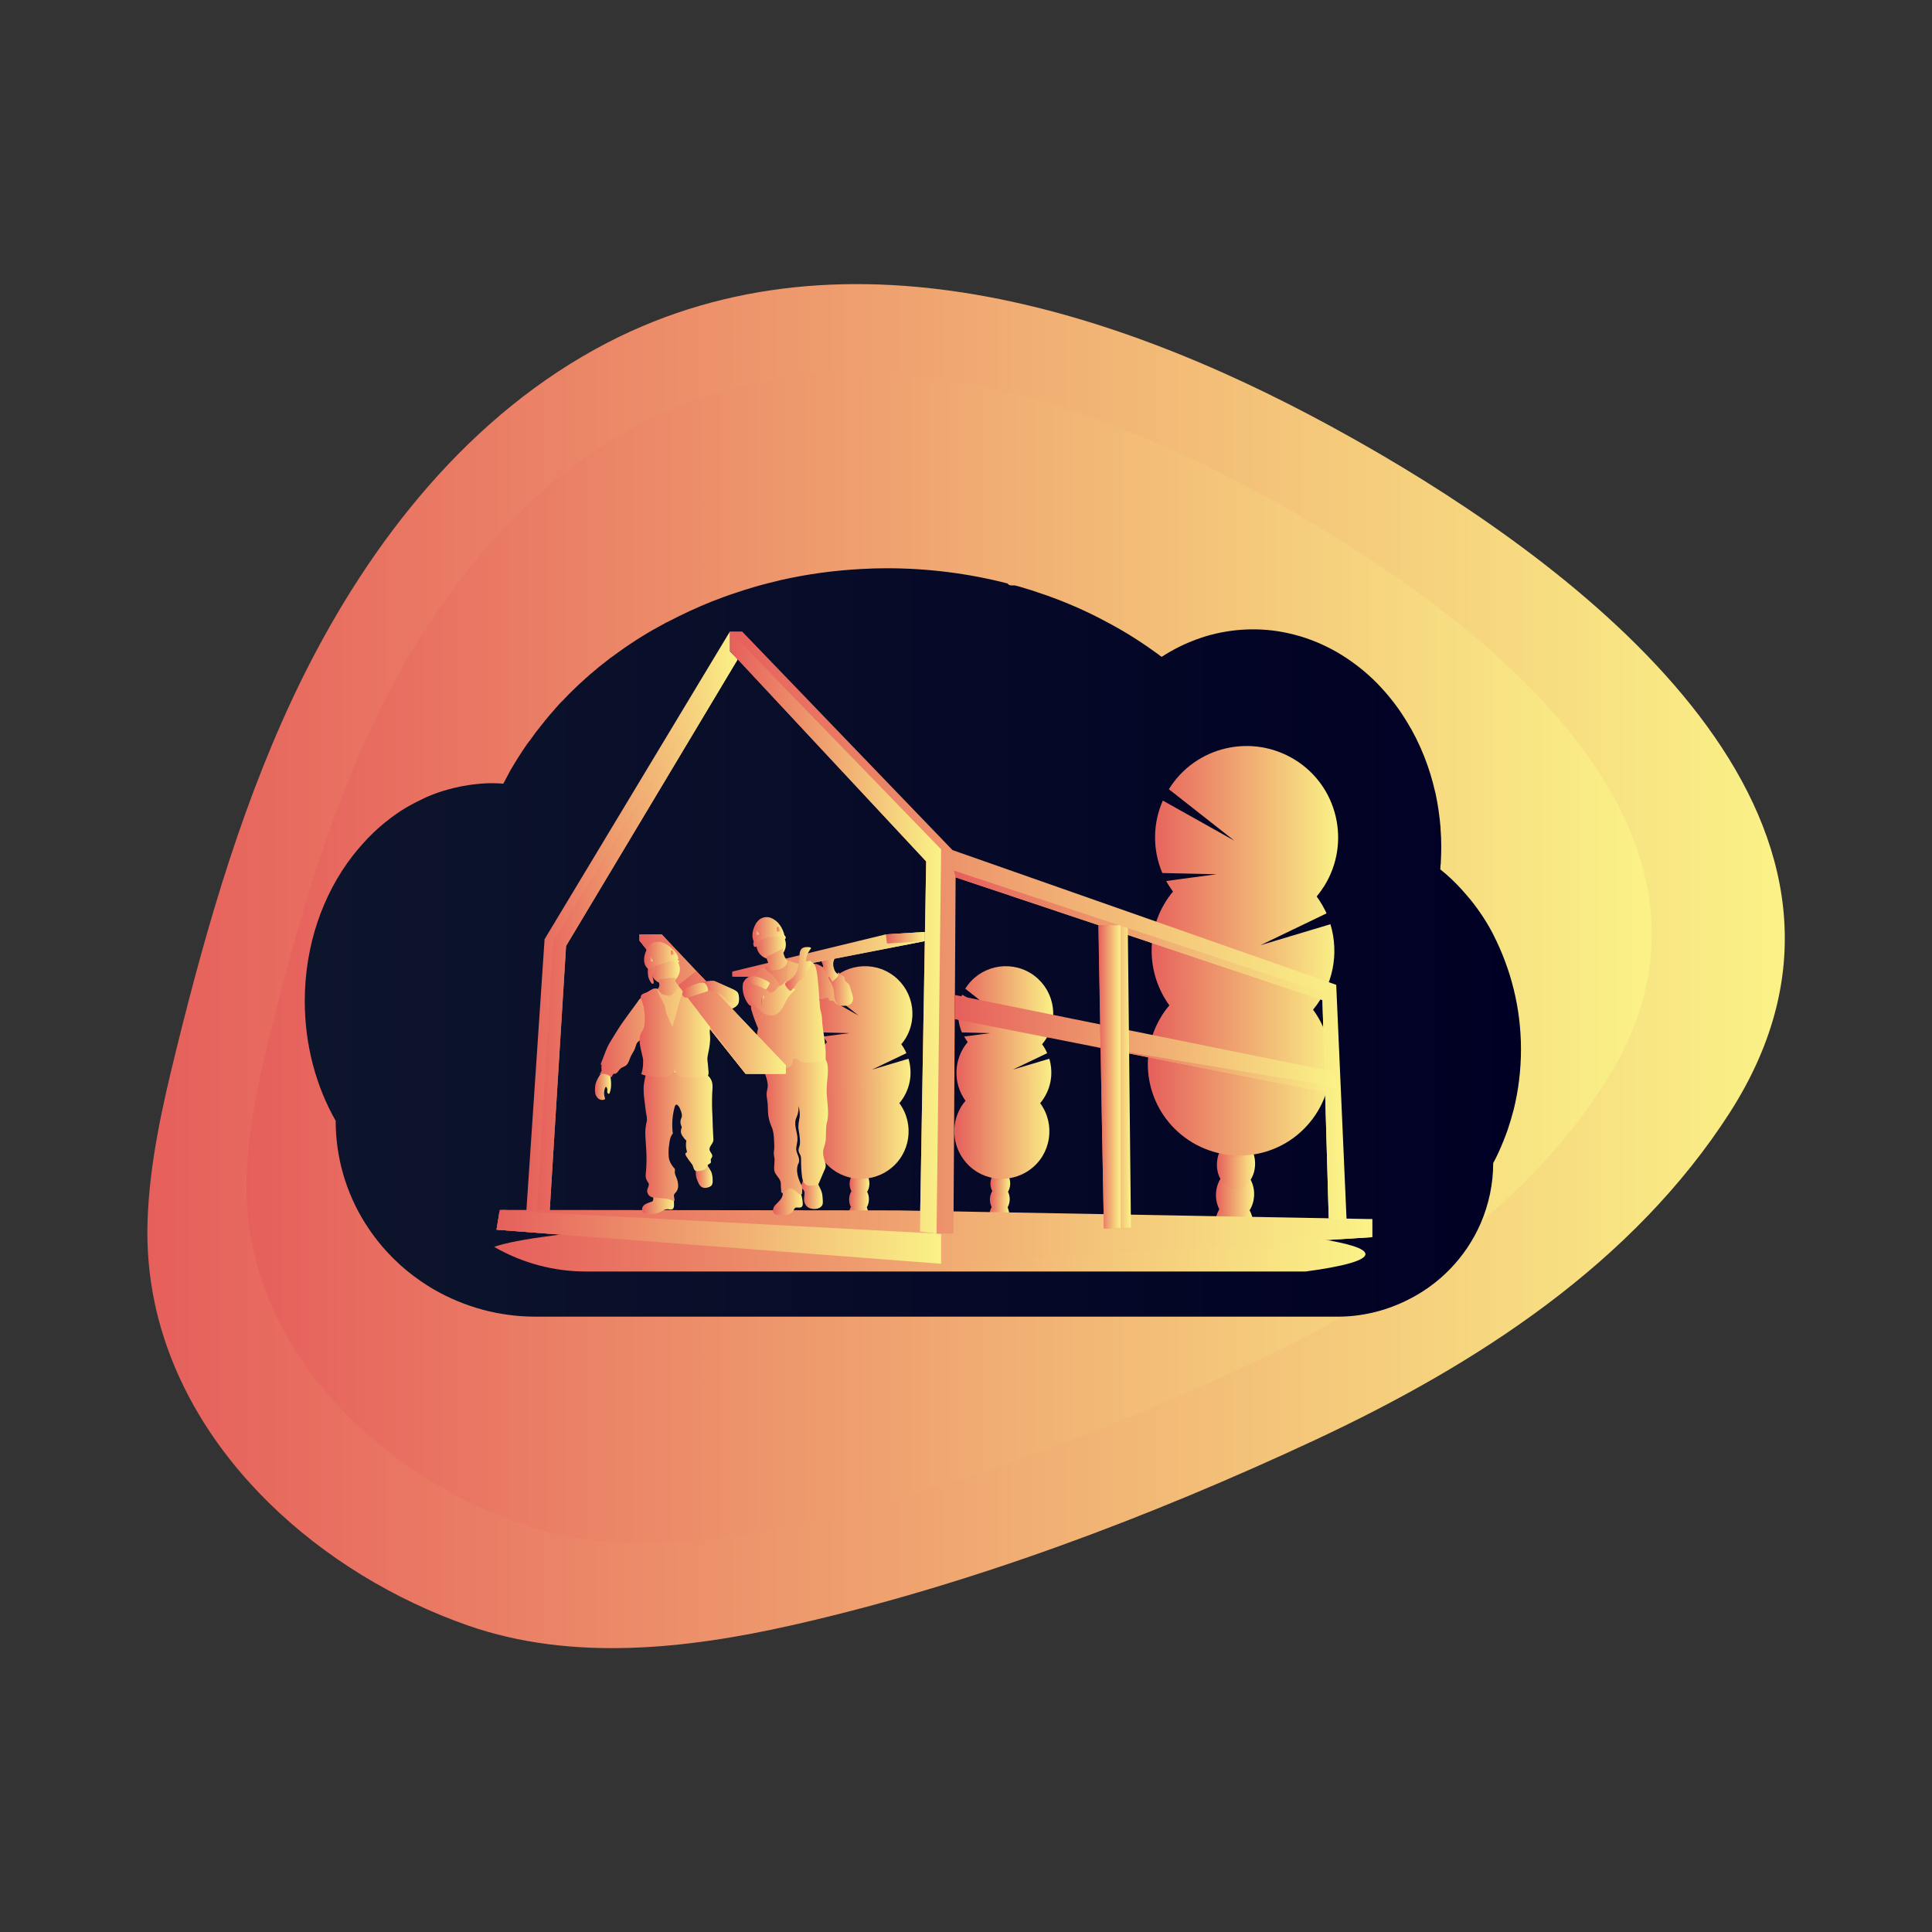 <svg xmlns="http://www.w3.org/2000/svg" width="800" height="800"><rect width="100%" height="100%" fill="#333333" stroke="none"/><linearGradient id="a" gradientUnits="userSpaceOnUse" x1="61.02" y1="399.95" x2="739.05" y2="399.95" gradientTransform="matrix(1 0 0 -1 0 800)"><stop offset="0" stop-color="#e65f5c"/><stop offset="1" stop-color="#faf287"/></linearGradient><path d="M64.2 540.2c-2.4-11.1-3.5-22.7-3.1-34.6.8-24.2 6.2-47.9 12-71.4 13-52.6 28.2-105 52.2-153.6 28.1-56.7 69.4-109.3 126.4-138.8 100.2-51.7 216.7-11.9 308.2 39.6 4.1 2.3 8.3 4.7 12.4 7.1 91.8 53.8 219 154.8 144.1 272-40.2 62.7-104.9 104.4-171.3 135.5-68.7 32.1-143.3 60.3-217.3 77-43.4 9.8-91 15.1-134 .1-60.6-21.2-115.9-69.8-129.6-132.9z" fill="url(#a)"/><linearGradient id="b" gradientUnits="userSpaceOnUse" x1="102.044" y1="403.257" x2="683.944" y2="403.257" gradientTransform="matrix(1 0 0 -1 0 800)"><stop offset="0" stop-color="#e65f5c"/><stop offset="1" stop-color="#faf287"/></linearGradient><path d="M104.8 517c-2.1-9.5-3-19.5-2.7-29.7.7-20.7 5.3-41.1 10.3-61.3 11.2-45.1 24.2-90.1 44.8-131.8 24.1-48.7 59.5-93.8 108.5-119.1 85.9-44.4 185.9-10.2 264.5 33.9 3.6 2 7.1 4 10.6 6.1 78.8 46.2 188 132.9 123.7 233.4-34.5 53.9-90 89.8-147 116.4-58.9 27.6-123 51.8-186.5 66.1-37.3 8.4-78.1 13-115 .1-52-18.2-99.5-59.9-111.2-114.1z" fill="url(#b)"/><linearGradient id="c" gradientUnits="userSpaceOnUse" x1="126.2" y1="409.75" x2="629.8" y2="409.75" gradientTransform="matrix(1 0 0 -1 0 800)"><stop offset="0" stop-color="#0d152c"/><stop offset="1" stop-color="#000024"/></linearGradient><path d="M629.8 434.5c0 8.4-1 16.8-3 24.9-.7 2.7-1.5 5.4-2.4 8.1-1.1 3.2-2.4 6.4-3.8 9.5-.7 1.6-1.5 3.1-2.3 4.6 0 8.6-1.8 17.1-5.2 25-6.2 14.2-17.3 25.6-31.3 32.2-8.7 4.2-18.3 6.4-27.9 6.4H221.7c-14.8 0-29.3-3.9-42.1-11.3l-.2-.1c-1.8-1.1-3.6-2.2-5.3-3.4-3.9-2.7-7.6-5.7-10.9-9-4.6-4.5-8.6-9.5-12-14.9-8-12.7-12.2-27.4-12.2-42.4-8.1-14.2-12.8-31.3-12.8-49.6 0-23.1 7.5-44.2 19.8-60.1 2.6-3.3 5.4-6.5 8.4-9.4s6.2-5.5 9.6-7.9c2.7-1.9 5.6-3.6 8.6-5.1 1.2-.6 2.5-1.2 3.7-1.8 1.1-.5 2.2-.9 3.4-1.4 1.4-.5 2.7-1 4.1-1.4 1.4-.4 2.8-.8 4.1-1.1 2-.5 4-.9 6.1-1.2 1.7-.3 3.4-.4 5.1-.6 1.4-.1 2.7-.2 4.1-.2h.7c1.5 0 3 .1 4.5.2.2-.3.3-.6.5-.9.6-1.1 1.2-2.3 1.8-3.4l.3-.6c.5-.9 1-1.8 1.6-2.7.2-.4.5-.8.7-1.2.1-.1.1-.2.2-.3.3-.4.5-.9.8-1.3 1.3-2.1 2.7-4.2 4.1-6.2l.4-.5c.2-.3.4-.6.7-.9.6-.8 1.2-1.7 1.8-2.5.4-.6.9-1.2 1.3-1.7 1.1-1.4 2.3-2.9 3.4-4.3s2.4-2.8 3.6-4.2c.2-.2.3-.4.5-.6l1.8-2 .3-.3c.2-.2.4-.5.7-.7 1-1 2-2.1 3-3.1 5.1-5.1 10.6-9.9 16.4-14.3.2-.2.5-.4.7-.5l3.3-2.4c6.1-4.4 12.4-8.3 19-11.8.5-.3.9-.5 1.4-.7 5.9-3.1 12-5.9 18.2-8.4 3.4-1.3 6.8-2.6 10.3-3.7 2.3-.8 4.6-1.5 7-2.2 3.7-1.1 7.4-2 11.1-2.9 11-2.5 22.2-4 33.5-4.6 3.4-.2 6.9-.3 10.4-.3 16.9 0 33.7 2.1 50 6.3.3.5.9.8 1.6.8h1.4c.6.2 1.2.3 1.9.5 3.5 1 6.9 2.1 10.3 3.3l.9.3c8.4 3 16.5 6.5 24.3 10.7 7.1 3.7 13.9 7.9 20.4 12.6 1 .7 2 1.4 3 2.2 1.2-.8 2.4-1.5 3.6-2.2 4.7-2.7 9.7-4.8 14.9-6.4 10.9-3.2 22.4-3.7 33.5-1.3 14.2 3 27.1 10.5 37.5 21.1 4.2 4.4 8 9.1 11.2 14.3.2.4.5.7.7 1.1 2.8 4.5 5.2 9.3 7.2 14.3.1.2.1.4.2.5 1.8 4.6 3.3 9.4 4.4 14.3.1.2.1.5.2.7 1 4.7 1.7 9.5 2.1 14.3v.5c.2 2.5.3 5 .3 7.5 0 2.3-.1 4.5-.2 6.7 0 .2 0 .5-.1.7 0 .6-.1 1.3-.1 1.9 3.3 2.6 6.3 5.5 9.1 8.6 1.2 1.4 2.5 2.8 3.6 4.2 3.6 4.5 6.7 9.2 9.3 14.3 7.2 14.2 11.4 30.2 11.4 47.4z" fill="url(#c)"/><linearGradient id="d" gradientUnits="userSpaceOnUse" x1="204.6" y1="284.2" x2="565.4" y2="284.2" gradientTransform="matrix(1 0 0 -1 0 800)"><stop offset="0" stop-color="#e65f5c"/><stop offset="1" stop-color="#faf287"/></linearGradient><path d="M565.4 519.3c0 2.6-9 5.1-24.8 7.2h-298c-13.3 0-26.3-3.5-37.8-10.1l-.2-.1c4.5-1.6 12.7-3.2 23.8-4.6l.5-.1c5-.6 10.6-1.2 16.7-1.7h.5c4.8-.4 10-.8 15.4-1.2h.5c2.1-.2 4.2-.3 6.4-.4l.8-.1c15.9-1 34.1-1.8 53.7-2.3 2.8-.1 5.5-.1 8.3-.2 3.1-.1 6.3-.1 9.5-.2 2.4-.1 4.9-.1 7.4-.1h.1c11.2-.2 22.8-.3 34.6-.3 29.3 0 56.9.5 81.4 1.5h.1c3.8.1 7.5.3 11.1.5l3.1.1c4.1.2 8 .4 11.9.6 45.6 2.6 75 6.8 75 11.5z" fill="url(#d)"/><linearGradient id="e" gradientUnits="userSpaceOnUse" x1="409.726" y1="298.9" x2="417.93" y2="298.9" gradientTransform="matrix(1 0 0 -1 0 800)"><stop offset="0" stop-color="#e65f5c"/><stop offset="1" stop-color="#faf287"/></linearGradient><path d="M417.9 503.3c0 .4-.1.8-.1 1.2l-8.1-1.2v-.3c0-1.2.4-2.3 1-3.3.8-1.3 2-2 3.3-2s2.5.9 3.2 2.2c.5 1.2.8 2.3.7 3.4z" fill="url(#e)"/><linearGradient id="f" gradientUnits="userSpaceOnUse" x1="409.935" y1="303.35" x2="418.143" y2="303.35" gradientTransform="matrix(1 0 0 -1 0 800)"><stop offset="0" stop-color="#e65f5c"/><stop offset="1" stop-color="#faf287"/></linearGradient><path d="M409.9 496.5c.1-3 2-5.3 4.3-5.2 2.3.1 4 2.5 3.9 5.5s-2 5.3-4.3 5.2c-2.2 0-4-2.5-3.9-5.5z" fill="url(#f)"/><linearGradient id="g" gradientUnits="userSpaceOnUse" x1="410.144" y1="309.85" x2="418.357" y2="309.85" gradientTransform="matrix(1 0 0 -1 0 800)"><stop offset="0" stop-color="#e65f5c"/><stop offset="1" stop-color="#faf287"/></linearGradient><path d="M410.1 490c.1-3 2-5.3 4.3-5.2 2.3.1 4 2.5 3.9 5.5s-2 5.3-4.3 5.2c-2.2-.1-3.9-2.6-3.9-5.5z" fill="url(#g)"/><linearGradient id="h" gradientUnits="userSpaceOnUse" x1="410.35" y1="316.45" x2="418.558" y2="316.45" gradientTransform="matrix(1 0 0 -1 0 800)"><stop offset="0" stop-color="#e65f5c"/><stop offset="1" stop-color="#faf287"/></linearGradient><path d="M410.4 483.4c.1-3 2-5.3 4.3-5.2 2.3.1 4 2.5 3.9 5.5s-2 5.3-4.3 5.2c-2.3-.1-4-2.5-3.9-5.5z" fill="url(#h)"/><linearGradient id="i" gradientUnits="userSpaceOnUse" x1="410.555" y1="323.05" x2="418.764" y2="323.05" gradientTransform="matrix(1 0 0 -1 0 800)"><stop offset="0" stop-color="#e65f5c"/><stop offset="1" stop-color="#faf287"/></linearGradient><path d="M410.6 476.8c.1-3 2-5.3 4.3-5.2 2.3.1 4 2.5 3.9 5.5s-2 5.3-4.3 5.2-4-2.5-3.9-5.5z" fill="url(#i)"/><linearGradient id="j" gradientUnits="userSpaceOnUse" x1="395.316" y1="355.901" x2="436.233" y2="355.901" gradientTransform="matrix(1 0 0 -1 0 800)"><stop offset="0" stop-color="#e65f5c"/><stop offset="1" stop-color="#faf287"/></linearGradient><path d="M400.7 431.5c-.5-.7-1-1.5-1.5-2.3l10.8-1.4-11.7-.3c-2.1-5-2.1-10.6.1-15.6l15.4 8.6-14.1-11.1c5.7-9.2 17.8-12.1 27.1-6.4 9.2 5.7 12.1 17.8 6.4 27.1-.5.8-1.1 1.6-1.7 2.3.8 1.1 1.6 2.4 2.1 3.7l-14.2 6.8 15.1-4.5c1.9 6.4.5 13.3-3.8 18.4 6.4 8.7 4.6 21.1-4.2 27.5s-21.1 4.6-27.5-4.2c-5.4-7.3-5.1-17.4.8-24.3-5.3-7.3-5-17.3.9-24.3z" fill="url(#j)"/><linearGradient id="k" gradientUnits="userSpaceOnUse" x1="395.316" y1="333.699" x2="435.464" y2="333.699" gradientTransform="matrix(1 0 0 -1 0 800)"><stop offset="0" stop-color="#e65f5c"/><stop offset="1" stop-color="#faf287"/></linearGradient><path d="M435.4 444.8c-.1 4.4-1.8 8.6-4.6 12 6.4 8.7 4.6 21.1-4.2 27.5s-21.1 4.6-27.5-4.2c-5.4-7.3-5.1-17.4.8-24.3-2.5-3.4 35.6-13.2 35.5-11z" opacity=".1" fill="url(#k)"/><linearGradient id="l" gradientUnits="userSpaceOnUse" x1="351.412" y1="298.9" x2="359.616" y2="298.9" gradientTransform="matrix(1 0 0 -1 0 800)"><stop offset="0" stop-color="#e65f5c"/><stop offset="1" stop-color="#faf287"/></linearGradient><path d="M359.6 503.3c0 .4-.1.8-.1 1.2l-8.1-1.2v-.3c0-1.2.4-2.3 1-3.3.8-1.3 2-2 3.3-2s2.5.9 3.2 2.2c.5 1.2.8 2.3.7 3.4z" fill="url(#l)"/><linearGradient id="m" gradientUnits="userSpaceOnUse" x1="351.617" y1="303.35" x2="359.825" y2="303.35" gradientTransform="matrix(1 0 0 -1 0 800)"><stop offset="0" stop-color="#e65f5c"/><stop offset="1" stop-color="#faf287"/></linearGradient><path d="M351.6 496.5c.1-3 2-5.3 4.3-5.2 2.3.1 4 2.5 3.9 5.5s-2 5.3-4.3 5.2c-2.2 0-4-2.5-3.9-5.5z" fill="url(#m)"/><linearGradient id="n" gradientUnits="userSpaceOnUse" x1="351.826" y1="309.85" x2="360.034" y2="309.85" gradientTransform="matrix(1 0 0 -1 0 800)"><stop offset="0" stop-color="#e65f5c"/><stop offset="1" stop-color="#faf287"/></linearGradient><path d="M351.8 490c.1-3 2-5.3 4.3-5.2 2.3.1 4 2.5 3.9 5.5s-2 5.3-4.3 5.2c-2.2-.1-4-2.6-3.9-5.5z" fill="url(#n)"/><linearGradient id="o" gradientUnits="userSpaceOnUse" x1="352.032" y1="316.45" x2="360.24" y2="316.45" gradientTransform="matrix(1 0 0 -1 0 800)"><stop offset="0" stop-color="#e65f5c"/><stop offset="1" stop-color="#faf287"/></linearGradient><path d="M352 483.4c.1-3 2-5.3 4.3-5.2s4 2.5 3.9 5.5-2 5.3-4.3 5.2c-2.2-.1-4-2.5-3.9-5.5z" fill="url(#o)"/><linearGradient id="p" gradientUnits="userSpaceOnUse" x1="352.237" y1="323.05" x2="360.445" y2="323.05" gradientTransform="matrix(1 0 0 -1 0 800)"><stop offset="0" stop-color="#e65f5c"/><stop offset="1" stop-color="#faf287"/></linearGradient><path d="M352.2 476.8c.1-3 2-5.3 4.3-5.2 2.3.1 4 2.5 3.9 5.5s-2 5.3-4.3 5.2c-2.2 0-4-2.5-3.9-5.5z" fill="url(#p)"/><linearGradient id="q" gradientUnits="userSpaceOnUse" x1="337.002" y1="355.901" x2="377.919" y2="355.901" gradientTransform="matrix(1 0 0 -1 0 800)"><stop offset="0" stop-color="#e65f5c"/><stop offset="1" stop-color="#faf287"/></linearGradient><path d="M342.4 431.5c-.5-.7-1-1.5-1.5-2.3l10.8-1.4-11.7-.3c-2.1-5-2.1-10.6.1-15.6l15.4 8.6-14.1-11.1c5.7-9.2 17.8-12.1 27.1-6.4 9.2 5.7 12.1 17.8 6.4 27.1-.5.8-1.1 1.6-1.7 2.3.8 1.1 1.6 2.4 2.1 3.7l-14.2 6.8 15.1-4.5c1.9 6.4.5 13.3-3.8 18.4 6.4 8.7 4.6 21.1-4.2 27.5s-21.1 4.6-27.5-4.2c-5.4-7.3-5.1-17.4.8-24.3-5.3-7.3-5-17.3.9-24.3z" fill="url(#q)"/><linearGradient id="r" gradientUnits="userSpaceOnUse" x1="337.002" y1="333.699" x2="377.15" y2="333.699" gradientTransform="matrix(1 0 0 -1 0 800)"><stop offset="0" stop-color="#e65f5c"/><stop offset="1" stop-color="#faf287"/></linearGradient><path d="M377.1 444.8c-.1 4.4-1.8 8.6-4.6 12 6.4 8.7 4.6 21.1-4.2 27.5s-21.1 4.6-27.5-4.2c-5.4-7.3-5.1-17.4.8-24.3-2.5-3.4 35.6-13.2 35.5-11z" opacity=".1" fill="url(#r)"/><linearGradient id="s" gradientUnits="userSpaceOnUse" x1="503.1" y1="296.652" x2="518.913" y2="296.652" gradientTransform="matrix(1 0 0 -1 0 800)"><stop offset="0" stop-color="#e65f5c"/><stop offset="1" stop-color="#faf287"/></linearGradient><path d="M518.9 507.5c0 .8-.1 1.6-.3 2.3-5.1-.8-10.3-1.6-15.5-2.2v-.6c0-2.2.7-4.4 1.8-6.3 1.5-2.4 3.8-3.9 6.4-3.8 2.5.1 4.8 1.7 6.1 4.2 1.1 2 1.6 4.2 1.5 6.4z" fill="url(#s)"/><linearGradient id="t" gradientUnits="userSpaceOnUse" x1="503.492" y1="305.35" x2="519.308" y2="305.35" gradientTransform="matrix(1 0 0 -1 0 800)"><stop offset="0" stop-color="#e65f5c"/><stop offset="1" stop-color="#faf287"/></linearGradient><path d="M503.5 494.4c.2-5.7 3.9-10.2 8.2-10.1 4.4.1 7.8 4.9 7.6 10.6s-3.9 10.2-8.2 10.1c-4.4-.1-7.8-4.9-7.6-10.6z" fill="url(#t)"/><linearGradient id="u" gradientUnits="userSpaceOnUse" x1="503.892" y1="317.95" x2="519.708" y2="317.95" gradientTransform="matrix(1 0 0 -1 0 800)"><stop offset="0" stop-color="#e65f5c"/><stop offset="1" stop-color="#faf287"/></linearGradient><path d="M503.9 481.8c.2-5.7 3.9-10.2 8.2-10.1 4.4.1 7.8 4.9 7.6 10.6s-3.9 10.2-8.2 10.1c-4.4-.2-7.8-4.9-7.6-10.6z" fill="url(#u)"/><linearGradient id="v" gradientUnits="userSpaceOnUse" x1="504.292" y1="330.65" x2="520.108" y2="330.65" gradientTransform="matrix(1 0 0 -1 0 800)"><stop offset="0" stop-color="#e65f5c"/><stop offset="1" stop-color="#faf287"/></linearGradient><path d="M504.3 469.1c.2-5.7 3.9-10.2 8.2-10.1 4.4.1 7.8 4.9 7.6 10.6s-3.9 10.2-8.2 10.1c-4.4-.1-7.8-4.9-7.6-10.6z" fill="url(#v)"/><linearGradient id="w" gradientUnits="userSpaceOnUse" x1="504.246" y1="343.85" x2="520.063" y2="343.85" gradientTransform="matrix(1 0 0 -1 0 800)"><stop offset="0" stop-color="#e65f5c"/><stop offset="1" stop-color="#faf287"/></linearGradient><path d="M504.3 455.9c.2-5.7 3.9-10.2 8.2-10.1 4.4.1 7.8 4.9 7.6 10.6s-3.9 10.2-8.2 10.1c-4.4-.1-7.8-4.9-7.6-10.6z" fill="url(#w)"/><linearGradient id="x" gradientUnits="userSpaceOnUse" x1="475.4" y1="406.308" x2="554.107" y2="406.308" gradientTransform="matrix(1 0 0 -1 0 800)"><stop offset="0" stop-color="#e65f5c"/><stop offset="1" stop-color="#faf287"/></linearGradient><path d="M485.7 369.2c-1-1.4-2-2.9-2.8-4.4l20.9-2.8-22.5-.5c-4.1-9.6-4-20.5.2-30l29.6 16.6-27.1-21.3c11-17.8 34.4-23.2 52.2-12.2s23.2 34.4 12.2 52.2c-1 1.5-2 3-3.2 4.4 1.6 2.2 3 4.6 4.1 7l-27.4 13.2 29-8.7c3.7 12.2 1 25.5-7.2 35.4 12.4 16.8 8.8 40.5-8 53-16.8 12.4-40.5 8.8-53-8-10.4-14.1-9.8-33.4 1.5-46.8-10.3-14.3-9.7-33.7 1.5-47.1z" fill="url(#x)"/><linearGradient id="y" gradientUnits="userSpaceOnUse" x1="475.393" y1="363.774" x2="552.6" y2="363.774" gradientTransform="matrix(1 0 0 -1 0 800)"><stop offset="0" stop-color="#e65f5c"/><stop offset="1" stop-color="#faf287"/></linearGradient><path d="M552.6 394.8c-.3 8.5-3.4 16.6-8.8 23.1 12.4 16.8 8.8 40.5-8 53-16.8 12.4-40.5 8.8-53-8-10.4-14.1-9.8-33.4 1.5-46.8-4.9-6.6 68.4-25.6 68.3-21.3z" opacity=".1" fill="url(#y)"/><linearGradient id="z" gradientUnits="userSpaceOnUse" x1="217.5" y1="415.2" x2="305.4" y2="415.2" gradientTransform="matrix(1 0 0 -1 0 800)"><stop offset="0" stop-color="#e65f5c"/><stop offset="1" stop-color="#faf287"/></linearGradient><path fill="url(#z)" d="M217.5 508.2h9.7l7.2-116.5 71-118.6-3.1-3.3v-8.4l-76.8 127.5z"/><linearGradient id="A" gradientUnits="userSpaceOnUse" x1="221.9" y1="411" x2="305.4" y2="411" gradientTransform="matrix(1 0 0 -1 0 800)"><stop offset="0" stop-color="#e65f5c"/><stop offset="1" stop-color="#faf287"/></linearGradient><path fill="url(#A)" d="M221.9 508.2h5.3l7.2-116.5 71-118.6-3.1-3.3L229 389.9z"/><linearGradient id="B" gradientUnits="userSpaceOnUse" x1="205.6" y1="287.85" x2="568.2" y2="287.85" gradientTransform="matrix(1 0 0 -1 0 800)"><stop offset="0" stop-color="#e65f5c"/><stop offset="1" stop-color="#faf287"/></linearGradient><path fill="url(#B)" d="M205.6 509.2l184.1 14.1h.2l178.1-11h.2v-7.5l-196.3-3.6-163.8-.2h-1.2l-.1.9z"/><linearGradient id="C" gradientUnits="userSpaceOnUse" x1="205.6" y1="287.85" x2="568.2" y2="287.85" gradientTransform="matrix(1 0 0 -1 0 800)"><stop offset="0" stop-color="#e65f5c"/><stop offset="1" stop-color="#faf287"/></linearGradient><path fill="url(#C)" d="M205.6 509.2l184.1 14.1h.2l178.1-11 .2-.1v-7.3h-.2l-178.3 6-181.6-9.9-.4.2-.9.7z"/><linearGradient id="D" gradientUnits="userSpaceOnUse" x1="205.6" y1="287.75" x2="389.7" y2="287.75" gradientTransform="matrix(1 0 0 -1 0 800)"><stop offset="0" stop-color="#e65f5c"/><stop offset="1" stop-color="#faf287"/></linearGradient><path fill="url(#D)" d="M205.6 509.2l184.1 14.1v-12.4l-182-9.7-.9.7z"/><linearGradient id="E" gradientUnits="userSpaceOnUse" x1="302.3" y1="413.85" x2="557.6" y2="413.85" gradientTransform="matrix(1 0 0 -1 0 800)"><stop offset="0" stop-color="#e65f5c"/><stop offset="1" stop-color="#faf287"/></linearGradient><path fill="url(#E)" d="M302.3 269.6l81.2 87.1-2.6 153.3 6.9.8h7l.9-147.5 151.9 50.8 2.6 90.4 5.6.6 1.8.2-4.3-97.5L394.4 352l-87.1-90.5h-5z"/><linearGradient id="F" gradientUnits="userSpaceOnUse" x1="395" y1="367.2" x2="555.8" y2="367.2" gradientTransform="matrix(1 0 0 -1 0 800)"><stop offset="0" stop-color="#e65f5c"/><stop offset="1" stop-color="#faf287"/></linearGradient><path fill="url(#F)" d="M395 360.5l.7 2.8 151.9 50.8 2.6 90.4 5.6.6-4.4-92.9z"/><linearGradient id="G" gradientUnits="userSpaceOnUse" x1="302.3" y1="413.85" x2="389.7" y2="413.85" gradientTransform="matrix(1 0 0 -1 0 800)"><stop offset="0" stop-color="#e65f5c"/><stop offset="1" stop-color="#faf287"/></linearGradient><path fill="url(#G)" d="M302.3 269.6l81.2 87.1-2.6 153.3 6.9.8 1.9-159.1-87.4-90.2z"/><linearGradient id="H" gradientUnits="userSpaceOnUse" x1="395.3" y1="367.9" x2="553.2" y2="367.9" gradientTransform="matrix(1 0 0 -1 0 800)"><stop offset="0" stop-color="#e65f5c"/><stop offset="1" stop-color="#faf287"/></linearGradient><path fill="url(#H)" d="M395.3 422l55.8 11 97.6 19.2 4.5-1.8v-.3l-.3-6.2L395.4 412z"/><linearGradient id="I" gradientUnits="userSpaceOnUse" x1="451.1" y1="357.4" x2="553.2" y2="357.4" gradientTransform="matrix(1 0 0 -1 0 800)"><stop offset="0" stop-color="#e65f5c"/><stop offset="1" stop-color="#faf287"/></linearGradient><path fill="url(#I)" d="M451.1 433l97.6 19.2 4.5-1.8v-.3z"/><linearGradient id="J" gradientUnits="userSpaceOnUse" x1="454.834" y1="354.1" x2="468.304" y2="354.1" gradientTransform="matrix(1 0 0 -1 0 800)"><stop offset="0" stop-color="#e65f5c"/><stop offset="1" stop-color="#faf287"/></linearGradient><path fill="url(#J)" d="M454.8 383.1l1.5 83 .8 42.6 6.9-.3 4.3-.1-1.3-124-3-1-.7-.2z"/><linearGradient id="K" gradientUnits="userSpaceOnUse" x1="454.9" y1="354.1" x2="463.988" y2="354.1" gradientTransform="matrix(1 0 0 -1 0 800)"><stop offset="0" stop-color="#e65f5c"/><stop offset="1" stop-color="#faf287"/></linearGradient><path fill="url(#K)" d="M454.9 383.1l1.4 83 .8 42.6 6.9-.3V383.1z"/><linearGradient id="L" gradientUnits="userSpaceOnUse" x1="336.013" y1="392.297" x2="352.644" y2="392.297" gradientTransform="matrix(1 0 0 -1 0 800)"><stop offset="0" stop-color="#e65f5c"/><stop offset="1" stop-color="#faf287"/></linearGradient><path d="M347.3 404.3c.4.2.8.5 1.2.7.4.4.8.8 1.2 1.3 1.6 2.1 3.2 4.6 3 7.3 0 .8-.3 1.5-.9 2.1-.7.6-1.7.6-2.5.6-1 0-2 0-2.8-.5s-1.5-1.5-2.5-1.4h-.4c-.3-.1-.4-.6-.6-.8-.4-.5-1.2-.4-1.8-.2-.6.2-1.3.6-1.9.3-.3-.2-.6-.5-.8-.8-1.4-2.3-1.7-5.1-2-7.7-.2-1.6-1.4-7.2 2-5.9 1.5.6 3 1.7 4.4 2.5l4.4 2.5z" fill="url(#L)"/><linearGradient id="M" gradientUnits="userSpaceOnUse" x1="343.19" y1="390.406" x2="353.302" y2="390.406" gradientTransform="matrix(1 0 0 -1 0 800)"><stop offset="0" stop-color="#e65f5c"/><stop offset="1" stop-color="#faf287"/></linearGradient><path d="M343.9 404.8c.6.5 1.5.4 2.1-.1s.9-1.2 1-2c.4-.1.6.4.8.7.4.5 1.3.5 1.7 1.1.3.4.2.9.4 1.4.2.6.9.9 1.3 1.3.4.5.7 1.1.8 1.7l.6 1.9c.3.8.5 1.6.6 2.4s-.2 1.7-.7 2.3c-.8.9-2.2 1-3.5 1-.4 0-.8 0-1.2-.1-1.1-.3-1.8-1.4-2.1-2.5-.3-1.1-.3-2.3-.4-3.4-.2-1.1-.5-2.2-1-3.2-.3-.8-1.3-2-1.3-2.8.5-.1.7.1.9.3z" fill="url(#M)"/><linearGradient id="N" gradientUnits="userSpaceOnUse" x1="340.04" y1="398.8" x2="347.111" y2="398.8" gradientTransform="matrix(1 0 0 -1 0 800)"><stop offset="0" stop-color="#e65f5c"/><stop offset="1" stop-color="#faf287"/></linearGradient><path d="M345.3 400.9c-.2-.5-.3-1.1-.3-1.7 0-1.2.5-2.2 1.1-3.3l-4.4.6c-.5.1-1.1.2-1.4.6-.2.4-.2 1 0 1.4s.4.9.5 1.4c0 .4.1.8.1 1.2.1.3.3.6.6.8 1.3 1.4 2.2 3 3.1 4.6 0 0 2.6-2.1 2.5-2.8-.1-.4-.8-.8-1.1-1.2-.3-.4-.6-1-.7-1.6z" fill="url(#N)"/><linearGradient id="O" gradientUnits="userSpaceOnUse" x1="303.2" y1="404.85" x2="382.9" y2="404.85" gradientTransform="matrix(1 0 0 -1 0 800)"><stop offset="0" stop-color="#e65f5c"/><stop offset="1" stop-color="#faf287"/></linearGradient><path fill="url(#O)" d="M382.9 385.9v3.8l-64.7 12.6-3.4 2.1h-11.6v-2.1l63.6-15.4z"/><linearGradient id="P" gradientUnits="userSpaceOnUse" x1="303.2" y1="402.95" x2="382.9" y2="402.95" gradientTransform="matrix(1 0 0 -1 0 800)"><stop offset="0" stop-color="#e65f5c"/><stop offset="1" stop-color="#faf287"/></linearGradient><path fill="url(#P)" d="M382.9 389.7l-64.7 12.6-3.4 2.1h-11.6l64.1-13.7z"/><linearGradient id="Q" gradientUnits="userSpaceOnUse" x1="320.141" y1="302.699" x2="332.308" y2="302.699" gradientTransform="matrix(1 0 0 -1 0 800)"><stop offset="0" stop-color="#e65f5c"/><stop offset="1" stop-color="#faf287"/></linearGradient><path d="M330.9 493.2c-1.5-1.8-4-2.3-6.1-1.3-.2.1-.4.3-.6.4-.4.5-.1 1.3-.1 1.9.1 1.6-1.2 2.9-2.4 4.1-.6.6-1.3 1.3-1.5 2.1s-.1 1.9.7 2.3c.3.2.7.3 1.1.3 1.2.2 2.5.3 3.7.1 1.2-.2 2.4-.9 3-2.1.1-.3.3-.6.5-.8.7-.5 1.7.1 2.5-.3.6-.3.7-.8.7-1.5-.1-1.7-.3-3.7-1.5-5.2z" fill="url(#Q)"/><linearGradient id="R" gradientUnits="userSpaceOnUse" x1="331.82" y1="305.393" x2="340.741" y2="305.393" gradientTransform="matrix(1 0 0 -1 0 800)"><stop offset="0" stop-color="#e65f5c"/><stop offset="1" stop-color="#faf287"/></linearGradient><path d="M340.1 493.2c.5 1.2.5 2.6.6 3.9 0 .8.1 1.6-.4 2.2-.4.6-1.2 1-2 1.2-1.6.3-3.5 0-4.5-1.3-.8-1-1-2.3-.8-3.6.1-1 .4-2.2-.4-3-.2-.2-.4-.3-.6-.5-.4-.5-.3-1.2-.1-1.7.3-.6.5-1.1.6-1.7 0-.3 5.2.2 5.7.4.6.3.5.9.7 1.5.4.9.9 1.7 1.2 2.6z" fill="url(#R)"/><linearGradient id="S" gradientUnits="userSpaceOnUse" x1="316.195" y1="334.29" x2="342.889" y2="334.29" gradientTransform="matrix(1 0 0 -1 0 800)"><stop offset="0" stop-color="#e65f5c"/><stop offset="1" stop-color="#faf287"/></linearGradient><path d="M341.1 438c1 .7 1.4 1.9 1.6 3.1.4 3.3-.3 6.6-.4 9.9-.1 4.6 1.3 9.4.1 13.9-.7 2.7-.1 5.8-.7 8.5-.2.8-.5 1.6-.7 2.4-.4 1.7 0 3.6.6 5.3.2.5.3.9.3 1.4 0 .8-.2 1.5-.6 2.2l-2.3 5.4c-.3.6-1.3.7-1.9.8-1.2.1-2.6.2-3.6-.5s-1.2-2-1.4-3.2c-.3-2.3-.4-4.6-.4-6.8 0-.6 0-1.2-.2-1.8-.2-.7-.7-1.2-.8-1.9-.2-.9.3-1.8.5-2.7.1-.8.1-1.7 0-2.5-.1-1.2-.3-2.5-.5-3.7-.3-1.7.1-3.4.4-5.1.2-1.6-.1-3.2-.4-4.8 0 1.3-.1 2.6-.5 3.8-.2.6-.5 1.2-.7 1.8-.8 2.8.9 5.7.7 8.6-.1 1.4-.6 2.7-.5 4 .1 1 .6 1.9.9 2.8s.5 2 0 2.9c-1.2 2.4-.3 5.6.8 8 .2.4.4.9.6 1.3.3 1.1.1 2.3.1 3.4-.7.1-1.3-.1-1.8-.5-.2-.2-.3-.4-.5-.6-.5-.4-1-.8-1.6-1-.4-.2-.7-.3-1.2-.3-.4.1-.8.4-1.1.7l-1.2.9-.6.3c-.2 0-.5-.1-.6-.3v-.2c-.1-1.2-.2-2.3-.2-3.5 0-2-2.4-3.4-2.7-5.4-.2-1.6.2-3.2.1-4.8-.1-.8-.3-1.6-.3-2.5 0-.5.1-1.1.2-1.6v-1.8l-.1-1.9c-.1-1.8-.2-3.7-1-5.4-.9-2-1.4-4-1.5-6.2-.1-1.3 0-2.7-.2-4-.1-1.2-.4-2.4-.4-3.6.1-.9.4-1.9.5-2.8.1-1.8-.5-3.6-1.1-5.3s-.9-3.7-.2-5.3c.1-.3.3-.5.5-.7.3-.2.6-.3.9-.3 6.6-1.4 13.3-1.8 20-1.3 1.1 0 2.1.4 3.1.9z" fill="url(#S)"/><linearGradient id="T" gradientUnits="userSpaceOnUse" x1="313.147" y1="408.9" x2="325.439" y2="408.9" gradientTransform="matrix(1 0 0 -1 0 800)"><stop offset="0" stop-color="#e65f5c"/><stop offset="1" stop-color="#faf287"/></linearGradient><circle cx="319.3" cy="391.1" r="6.1" fill="url(#T)"/><linearGradient id="U" gradientUnits="userSpaceOnUse" x1="315.733" y1="400.95" x2="328.42" y2="400.95" gradientTransform="matrix(1 0 0 -1 0 800)"><stop offset="0" stop-color="#e65f5c"/><stop offset="1" stop-color="#faf287"/></linearGradient><path d="M318.1 398.8c.1.4.1.7 0 1.1-.1.2-.2.5-.4.7-.6.8-1.3 1.5-2 2.1.4.8 1 1.5 1.8 1.8s1.7.6 2.5.7c.4.1.9.1 1.3.1.4-.1.8-.3 1.2-.5l3.4-2c.5-.3 1-.6 1.4-1 .6-.6 1-1.5 1-2.4 0-.2 0-.3-.1-.5-.1-.1-.3-.2-.5-.2-1.2-.3-2.1-1.2-2.7-2.3-.5-1.1-.8-2.3-.9-3.6l-3.6 1.9c-.5.3-1.1.6-1.6.8-.4.2-1.1.3-1.3.6-.5.7.4 2 .5 2.7z" fill="url(#U)"/><linearGradient id="V" gradientUnits="userSpaceOnUse" x1="314.479" y1="381.42" x2="338.775" y2="381.42" gradientTransform="matrix(1 0 0 -1 0 800)"><stop offset="0" stop-color="#e65f5c"/><stop offset="1" stop-color="#faf287"/></linearGradient><path d="M315.8 401.6c-.5.4-.9 1-1.2 1.6-.2.8 0 1.6.2 2.3 1 3.2 1.8 6.5 2.3 9.9.3 2.3.4 4.6.6 7 .3 4.7.8 12.3 1.4 17 2.3.1 4.5-.6 6.8-.8 4.3-.5 8.7.6 12.8-.4-1-4-2-10.8-3-14.8-.4-1.6-.8-3.2-.9-4.8-.1-1.2 0-2.3 0-3.5 0-2.3-.1-4.6-.2-6.9-.1-2.7-.3-5.4-.9-8 0-.3-.2-.6-.4-.9-.4-.3-.9-.2-1.3-.1-1.4.2-2.8-.2-4-.9-.5-.3-1.2-.8-1.7-.4-.2.2-.3.5-.4.8-.4 1.1-1.3 2-2.4 2.4s-2.2.6-3.4.7c-.4.1-.7 0-1.1-.1-.5-.3-.6-1.5-1.3-1.6-.6-.2-1.5 1.1-1.9 1.5z" fill="url(#V)"/><linearGradient id="W" gradientUnits="userSpaceOnUse" x1="307.671" y1="379.622" x2="342.179" y2="379.622" gradientTransform="matrix(1 0 0 -1 0 800)"><stop offset="0" stop-color="#e65f5c"/><stop offset="1" stop-color="#faf287"/></linearGradient><path d="M324.8 411c-1.4-1.4-2-3.3-3.1-5-.7-1.1-1.6-2.1-2.7-2.9-.5-.3-1-.8-1.4-1.2-.4-.4-.6-1-1.2-1.2-.5-.1-.9 0-1.3.4l-1 1c-1.6 1.7-4.5 1.9-5.8 3.9-.3.4-.6.9-.7 1.4-.4 2.8.4 5.7 2 8 .3.5.8.9 1.4 1.2-.1.7 0 1.4.3 2.1.7 2.4 1.6 4.8 2.6 7.1-.2.9-.4 1.8-.5 2.8-.3 2.3 0 4.7-.3 7.1-.2 1.9-.8 3.8-.8 5.7 0 .3 0 .7.3.8.1.1.3.1.5.1l4.7.1c2.7.1 5.5.2 8.2-.3.4-.1.7-.2 1-.3.9-.5 1.2-1.7 1.4-2.7.2-1.3.3-2.7.2-4 .6 1.8 1.3 3.7 3 4.5.9.4 2 .4 3 .4 2.2-.1 4.3-.3 6.4-.7.5.1.9-.3.9-.7V436.3c0-4.3-1-8.3-1.4-12.6-.1-1.3-.1-2.7-.4-4-.1-.5-.3-1.1-.4-1.6s-.2-1.1-.2-1.6l-.3-4.2c-.1-2-.3-3.8-.5-5.8-.1-1.9-.4-3.8-.8-5.6-.3-1.2-1-2.5-2.2-2.6-.6-.1-1.3.2-1.9.4-1.5.5-3.1.5-4.6 0-.5-.2-.9-.3-1.4-.4s-1 .1-1.3.5c-.1.3-.2.6-.2 1-.1 3.5-.4 7.4-1.5 11.2z" fill="url(#W)"/><linearGradient id="X" gradientUnits="userSpaceOnUse" x1="308" y1="386.966" x2="329.351" y2="386.966" gradientTransform="matrix(1 0 0 -1 0 800)"><stop offset="0" stop-color="#e65f5c"/><stop offset="1" stop-color="#faf287"/></linearGradient><path d="M318.7 411.1c-1.8-1.9-3.6-3.8-5.9-4.9-.9-.5-1.9-.8-2.9-.6-1 .2-1.9 1-1.9 2 0 .6.4 1.2.5 1.8.1.7-.1 1.4.2 2.1.2.4.4.8.8 1.2l2.7 3.2c1.2 1.3 2.3 2.7 3.8 3.6s3.4 1.4 5 .7c1.2-.5 2.1-1.4 2.8-2.5.7-1.1 1.2-2.2 1.8-3.4 1-1.8 2.3-3.3 3.8-4.7-.8-.2-1.8-.5-2.3-1.2-.1-.2-.3-.4-.4-.7l-.6-1.3c-.4 0-.8.1-1.2.4l-.9.9c-.5.4-1.3.5-1.8 1-.2.2-.4.4-.5.6-.7 1.1-1.8 1.7-3 1.8z" fill="url(#X)"/><linearGradient id="Y" gradientUnits="userSpaceOnUse" x1="325.423" y1="398.772" x2="336.187" y2="398.772" gradientTransform="matrix(1 0 0 -1 0 800)"><stop offset="0" stop-color="#e65f5c"/><stop offset="1" stop-color="#faf287"/></linearGradient><path d="M329.5 403.1c1.3-2.4 1.3-5.3 1.6-8.1 0-.7.3-1.4.7-2 .8-.9 2.1-.9 3.3-.8.3 0 .8.2.7.5 0 .1-.1.2-.2.3-1.1 1.4-1.8 3.2-1.9 5 .6.4 1.5-.4 2.1 0 .4.3.2 1 0 1.4-.5 1.1-1.1 2.1-1.7 3.2-.5.9-1 1.8-1.8 2.5-.5.5-1.1.8-1.6 1.3-1.2 1.1-1.8 2.6-3 3.7-.1.1-.2.2-.4.2s-.3-.1-.4-.2c-.6-.5-1.1-1.1-1.5-1.8-.5-.8-.4-1.1.3-1.7 1.7-.9 3-2 3.8-3.5z" fill="url(#Y)"/><linearGradient id="Z" gradientUnits="userSpaceOnUse" x1="309.24" y1="393.046" x2="318.63" y2="393.046" gradientTransform="matrix(1 0 0 -1 0 800)"><stop offset="0" stop-color="#e65f5c"/><stop offset="1" stop-color="#faf287"/></linearGradient><path d="M316.4 409.4c.2.1.5.3.8.2.1-.1.2-.1.3-.2.4-.6.8-1.2 1.1-1.9 0-.1.1-.2.1-.3 0-.2-.2-.4-.4-.6-1.1-.7-2.3-1.3-3.5-1.7-1-.4-2.1-.7-3.1-.6-.8.1-1.6.4-2.1 1.1-.8 1 .5 1.3 1.3 1.6 1.8.9 3.8 1.4 5.5 2.4z" fill="url(#Z)"/><linearGradient id="aa" gradientUnits="userSpaceOnUse" x1="315.221" y1="385.605" x2="316.508" y2="385.605" gradientTransform="matrix(1 0 0 -1 0 800)"><stop offset="0" stop-color="#e65f5c"/><stop offset="1" stop-color="#faf287"/></linearGradient><path d="M315.2 415.9c0 .2 0 .4.2.5.1-.5 0-1.1.1-1.7.2-.8 1-1.4 1-2.3-1.5-.2-1.3 2.7-1.3 3.5z" fill="url(#aa)"/><linearGradient id="ab" gradientUnits="userSpaceOnUse" x1="366.8" y1="411.7" x2="382.871" y2="411.7" gradientTransform="matrix(1 0 0 -1 0 800)"><stop offset="0" stop-color="#e65f5c"/><stop offset="1" stop-color="#faf287"/></linearGradient><path fill="url(#ab)" d="M382.9 385.9v3.8l-15.6 1-.5-3.8z"/><linearGradient id="ac" gradientUnits="userSpaceOnUse" x1="311.9" y1="412.476" x2="325.328" y2="412.476" gradientTransform="matrix(1 0 0 -1 0 800)"><stop offset="0" stop-color="#e65f5c"/><stop offset="1" stop-color="#faf287"/></linearGradient><path d="M313.8 392.1c1-.8.4-2.5 1.1-3.5.4-.6 1-.9 1.7-1.2.8-.4 1.6-.6 2.4-.7.9-.1 1.7.2 2.3.8.2.3.4.6.7.9.6.7 1.5 1 2.4.8.5-.1 1-.5 1-1-.1-.3-.2-.6-.5-.8l-1.1-1.2c-1.2-1.4-2.6-2.8-4.5-3.2-1.3-.2-2.6.1-3.8.5-.5.2-1.1.4-1.2.9-.1.3 0 .7 0 1.1-.2.7-1 .9-1.5 1.5-.4.6-.3 1.3-.4 1.9s-.5 1.3-.5 1.9c0 .4.2 1.2.6 1.3s1-.5 1.3 0z" fill="url(#ac)"/><linearGradient id="ad" gradientUnits="userSpaceOnUse" x1="311.56" y1="415.024" x2="324.94" y2="415.024" gradientTransform="matrix(1 0 0 -1 0 800)"><stop offset="0" stop-color="#e65f5c"/><stop offset="1" stop-color="#faf287"/></linearGradient><path d="M324.9 387.7c-.3-1.7-1-3.3-2-4.7-.9-1.3-2.2-2.3-3.6-2.9-1.5-.6-3.1-.4-4.5.4-1 .7-1.8 1.7-2.3 2.9-1 2.1-1.4 4.8-.2 6.8.5-.6 1.3-.3 1.9-.5.9-.2 1.6-.8 2.4-1.2 2.6-1.1 5.7-.2 8.3-.8z" fill="url(#ad)"/><linearGradient id="ae" gradientUnits="userSpaceOnUse" x1="312.756" y1="413.45" x2="314.291" y2="413.45" gradientTransform="matrix(1 0 0 -1 0 800)"><stop offset="0" stop-color="#e65f5c"/><stop offset="1" stop-color="#faf287"/></linearGradient><path d="M312.9 387.6c-.1-.7-.1-1.5.3-2 0-.1.1-.1.2-.1s.1.1.2.1c.3.4.5.9.7 1.4-.6-.1-1.2.1-1.4.6" fill="url(#ae)"/><linearGradient id="af" gradientUnits="userSpaceOnUse" x1="321.649" y1="415.22" x2="323.517" y2="415.22" gradientTransform="matrix(1 0 0 -1 0 800)"><stop offset="0" stop-color="#e65f5c"/><stop offset="1" stop-color="#faf287"/></linearGradient><path d="M321.8 385.7l-.1-1.4v-.3c.1-.2.4-.3.6-.2.2.1.3.3.4.4.3.5.6 1 .8 1.6-.6-.1-1.3-.1-1.9 0" fill="url(#af)"/><linearGradient id="ag" gradientUnits="userSpaceOnUse" x1="308.7" y1="357.05" x2="325.247" y2="357.05" gradientTransform="matrix(1 0 0 -1 0 800)"><stop offset="0" stop-color="#e65f5c"/><stop offset="1" stop-color="#faf287"/></linearGradient><path fill="url(#ag)" d="M325.3 441.3v3.1l-2.7.2h-13.9v-3.3z"/><linearGradient id="ah" gradientUnits="userSpaceOnUse" x1="264.8" y1="384.25" x2="325.3" y2="384.25" gradientTransform="matrix(1 0 0 -1 0 800)"><stop offset="0" stop-color="#e65f5c"/><stop offset="1" stop-color="#faf287"/></linearGradient><path fill="url(#ah)" d="M325.3 441.3v3.3h-16.6l-43.9-55.1v-2.6h9.2z"/><linearGradient id="ai" gradientUnits="userSpaceOnUse" x1="264.8" y1="384.25" x2="325.3" y2="384.25" gradientTransform="matrix(1 0 0 -1 0 800)"><stop offset="0" stop-color="#e65f5c"/><stop offset="1" stop-color="#faf287"/></linearGradient><path fill="url(#ai)" d="M325.3 441.3v3.3h-16.6l-43.9-55.1v-2.6h9.2z"/><linearGradient id="aj" gradientUnits="userSpaceOnUse" x1="264.8" y1="384.25" x2="325.3" y2="384.25" gradientTransform="matrix(1 0 0 -1 0 800)"><stop offset="0" stop-color="#e65f5c"/><stop offset="1" stop-color="#faf287"/></linearGradient><path fill="url(#aj)" d="M325.3 441.3v3.3h-16.6l-43.9-55.1v-2.6l44.2 54.4z"/><linearGradient id="ak" gradientUnits="userSpaceOnUse" x1="265.938" y1="301.849" x2="279.284" y2="301.849" gradientTransform="matrix(1 0 0 -1 0 800)"><stop offset="0" stop-color="#e65f5c"/><stop offset="1" stop-color="#faf287"/></linearGradient><path d="M270.5 496.4c.1.6-.3 1.2-.9 1.3h-.1c-1.1.4-2.2.7-3 1.5s-.9 2.3 0 3c.5.3 1 .4 1.5.4 1.7.1 3.5.1 5.1-.6 1.1-.5 2.2-1.4 3.4-1.3.6 0 1.3.3 1.9 0s.7-1.1.7-1.8c0-1.4-.2-2.8-.6-4.2-.1-.2-2.5-.3-2.8-.4l-3-.4c-.6-.1-1.8-.5-2.2 0-.2.6 0 2 0 2.5z" fill="url(#ak)"/><linearGradient id="al" gradientUnits="userSpaceOnUse" x1="288.07" y1="313.352" x2="295.061" y2="313.352" gradientTransform="matrix(1 0 0 -1 0 800)"><stop offset="0" stop-color="#e65f5c"/><stop offset="1" stop-color="#faf287"/></linearGradient><path d="M288.2 486.9c.1.7.3 1.4.6 2 .4 1 .9 2.2 1.9 2.7.9.5 2 .3 3-.1.4-.2.7-.4 1-.7.3-.5.4-1.1.4-1.7 0-1.5-.1-3-.8-4.3-.6-1.2-1.6-2.1-1.6-3.4l-3.5.7c-.2 0-.4.1-.5.2s-.2.3-.2.4c-.4 1.2-.5 2.7-.3 4.2z" fill="url(#al)"/><linearGradient id="am" gradientUnits="userSpaceOnUse" x1="246.37" y1="350.262" x2="252.957" y2="350.262" gradientTransform="matrix(1 0 0 -1 0 800)"><stop offset="0" stop-color="#e65f5c"/><stop offset="1" stop-color="#faf287"/></linearGradient><path d="M246.4 450.4c-.1 1.2-.1 2.6.6 3.6.6 1.1 2 1.8 3.2 1.3.1 0 .2-.1.3-.2v-.4c-.5-1.4-.5-2.9.1-4.3.1-.2.2-.4.4-.3.1 0 .1.1.2.2.2.3.3.7.3 1.1-.1.3-.1.7 0 1s.4.6.7.5c.2-.1.3-.3.3-.5.9-2.5.5-5.2.1-7.8 0-.2-.2-.4-.4-.4h-.1c-1.8-.2-2.8-.6-3.8 1.1-1 1.5-1.9 3.4-1.9 5.1z" fill="url(#am)"/><linearGradient id="an" gradientUnits="userSpaceOnUse" x1="266.5" y1="329.686" x2="295.621" y2="329.686" gradientTransform="matrix(1 0 0 -1 0 800)"><stop offset="0" stop-color="#e65f5c"/><stop offset="1" stop-color="#faf287"/></linearGradient><path d="M267.6 444.1c-.5 2.2-1.1 4.5-1.1 6.8 0 1.4.1 2.9.3 4.3l.4 3.3c.1 1.1.3 2.2.5 3.3.1.6.2 1.2.2 1.7 0 .6-.1 1.1-.3 1.7-.2 1.2-.4 2.4-.4 3.6 0 1.9.2 3.8.3 5.8.3 3.8.3 7.7-.1 11.5-.2 1 .1 2.1.6 3l.6.9c.3.9-.4 1.8-.6 2.7-.2 1.5.8 2.8 2.2 3.1 3.1.4 6.2.2 9 1.6.3-.9-.3-1.8-.1-2.7.2-.5.7-.9 1-1.3.5-.7.7-1.5.7-2.3 0-1.1-.2-2.2-.6-3.2-.3-.8-.8-1.7-.8-2.6 0-.4.2-.9 0-1.3-.1-.2-.3-.4-.5-.6-1.1-1.3-1.9-2.9-2-4.5-.1-1.7-.1-3.4.2-5 .2-1.6.4-3.3 1.5-4.5-.5-3.8-.2-7.6.8-11.2.1-.3.3-.7.6-.8.3 0 .6.1.7.3.6.6.9 1.4 1.2 2.2.3.8.6 1.8.4 2.6-.1.4-.3.7-.4 1.1-.2.7-.2 1.5.1 2.3.1.3.2.5.3.8 0 .3-.1.5-.2.7-.3.9-.2 1.9.3 2.7.5.8 1.1 1.6 1.8 2.2-.3 1.5-.2 3 .2 4.4.1.1.1.3 0 .4s-.2.2-.4.3c-.4.3-.1.9.1 1.3.7 1.1 1.5 2.2 2.3 3.2.8.9.7 2.7 1.8 3 .5.1 1 .1 1.5 0 1.1-.2 2.4-.5 2.9-1.5.2-.4.3-.9.7-1.2s.8-.4 1-.7c.2-.4 0-.9 0-1.3.1-.4.4-.8.6-1.2.3-1-.9-1.9-1.1-2.9-.2-1.5 1.7-2.7 1.6-4.2-.2-3.3-.3-6.7-.4-10-.2-3-.2-6-.1-9 .1-1.9.4-3.8-.3-5.5-1-2.4-3.7-3.8-6.3-4.1s-5.2.4-7.8.8c-4.2.4-8.6.5-12.9 0z" fill="url(#an)"/><linearGradient id="ao" gradientUnits="userSpaceOnUse" x1="269.247" y1="398.7" x2="281.539" y2="398.7" gradientTransform="matrix(1 0 0 -1 0 800)"><stop offset="0" stop-color="#e65f5c"/><stop offset="1" stop-color="#faf287"/></linearGradient><circle cx="275.4" cy="401.3" r="6.1" fill="url(#ao)"/><linearGradient id="ap" gradientUnits="userSpaceOnUse" x1="270.335" y1="389.339" x2="285.583" y2="389.339" gradientTransform="matrix(1 0 0 -1 0 800)"><stop offset="0" stop-color="#e65f5c"/><stop offset="1" stop-color="#faf287"/></linearGradient><path d="M272.9 408.6c-.4 1-1.4 1.6-2.5 1.6-.2.9.3 1.8.9 2.6 2.6 3 6.6 4.4 10.5 3.6.7-.1 1.4-.4 2.1-.9.8-.7 1.4-1.7 1.6-2.7.2-1.1.2-2.1.1-3.2 0-.2 0-.4-.2-.6-.2-.1-.3-.2-.5-.2-1.3-.1-2.7-.2-3.8-.8-1.1-.6-1.9-2.1-1.4-3.3-.1.2-2.3.3-2.6.3-.9.1-1.8.3-2.8.4-.4 0-.9.1-1.3.2-.6.3-.3.1-.2.7.1.9.4 1.5.1 2.3z" fill="url(#ap)"/><linearGradient id="aq" gradientUnits="userSpaceOnUse" x1="247.978" y1="373.01" x2="292.641" y2="373.01" gradientTransform="matrix(1 0 0 -1 0 800)"><stop offset="0" stop-color="#e65f5c"/><stop offset="1" stop-color="#faf287"/></linearGradient><path d="M277.6 412.3c-.8 0-1.7-.1-2.5-.3-.8-.2-1.5-.7-2-1.3-.3-.4-.5-1-.9-1.2-.7-.4-1.6.3-2.2.9-.5.6-1.2 1.1-1.8 1.5-.8.4-1.8.6-2.6 1.1-.6.5-1.1 1-1.5 1.7l-5.4 7.4c-2.2 3-4.1 6.2-6 9.3-1.7 2.7-2.6 5.9-3.8 8.8-.1.2-.1.4-.1.6s.3.4.5.2c-.6.6-.1 1.5-.2 2.3-.2.6-.5 1.1-.9 1.4.8-.1 1.7-.1 2.5.1.9.2 1.7.6 2.4 1.2.5-.1.4-.9.8-1.2.2-.2.5-.2.8-.2 1-.2 1.4-1.4 2.2-2.1.7-.6 1.6-.8 2.3-1.3 1.1-.9 1.4-2.5 2-3.8.5-1.1 1.3-2.1 1.7-3.2.3-.7.4-1.5.8-2.2.7-1.1 1.9-1.7 3.1-2.2.7-.3 1.5-.7 2.3-.6 0 1.8-.3 3.5.1 5.3.1.6.3 1.2.5 1.8.7 2.7.9 5.6.9 8.4 1.8-.4 3.6-.6 5.4-.6 1.4 0 2.8.1 4.3.1 1.7 0 3.4-.4 5-.5 1.7-.1 3.5 0 4.9.8-.1-2.4-.1-4.9.2-7.3l.4-3.8c.1-1.1.3-2.2.5-3.3.2-.9.5-1.7.8-2.6.9-3.1.7-6.3.5-9.5-.1-1.6-.7-3.3-1.5-4.7-.3-.5-.6-1.1-.9-1.6-1.8-2.5-4.8-3.9-7.9-3.7-.2 0-.4 0-.6.1-.3.2-.6.5-.7.9-.9 1.3-2 2.5-3.4 3.3z" fill="url(#aq)"/><linearGradient id="ar" gradientUnits="userSpaceOnUse" x1="268.106" y1="399.312" x2="281.148" y2="399.312" gradientTransform="matrix(1 0 0 -1 0 800)"><stop offset="0" stop-color="#e65f5c"/><stop offset="1" stop-color="#faf287"/></linearGradient><path d="M270 403.4c.2-.4.6-.5.9-.8.5-.6.3-1.5.4-2.3.1-1.2 1.1-2.1 2.2-2.5s2.3-.4 3.5-.2c.6 0 1.1.2 1.6.5.2.1.4.3.6.5.7.4 1.6.2 2.1-.5-1.4-1.6-2.9-3.4-4.9-3.9-.7-.1-1.4-.2-2.2-.2-1 0-1.9 0-2.8.3-1.2.5-2 1.6-2.5 2.9-.4 1.2-.6 2.5-.6 3.8-.1.9-.1 1.7 0 2.6.1 1.2.6 2.3 1.3 3.3.1.2.2.3.4.4 1.6.7-.2-3.6 0-3.9z" fill="url(#ar)"/><linearGradient id="as" gradientUnits="userSpaceOnUse" x1="266.828" y1="404.264" x2="280.948" y2="404.264" gradientTransform="matrix(1 0 0 -1 0 800)"><stop offset="0" stop-color="#e65f5c"/><stop offset="1" stop-color="#faf287"/></linearGradient><path d="M280.9 397c-.2-1.8-1.5-3.3-2.9-4.5-1.1-1-2.4-1.8-3.9-2.3-1.4-.4-3.1-.3-4.4.5-1 .7-1.6 1.8-2.1 2.9-.6 1.3-1 2.8-.9 4.2.1 1.5.8 2.9 2.1 3.7.5-.7 1.2-1 2-1.3 3.4-1.2 6.7-2.3 10.1-3.2z" fill="url(#as)"/><linearGradient id="at" gradientUnits="userSpaceOnUse" x1="268.895" y1="402.805" x2="270.379" y2="402.805" gradientTransform="matrix(1 0 0 -1 0 800)"><stop offset="0" stop-color="#e65f5c"/><stop offset="1" stop-color="#faf287"/></linearGradient><path d="M269.3 396.3c.1 0 .2.1.3.2.3.5.6 1 .8 1.5-.4.1-1.2.2-1.4-.2-.2-.2 0-1.5.3-1.5z" fill="url(#at)"/><linearGradient id="au" gradientUnits="userSpaceOnUse" x1="277.856" y1="405.536" x2="279.563" y2="405.536" gradientTransform="matrix(1 0 0 -1 0 800)"><stop offset="0" stop-color="#e65f5c"/><stop offset="1" stop-color="#faf287"/></linearGradient><path d="M278.1 395.4c-.1.1-.2-.1-.2-.2v-1.6l.1-.1c.3 0 .6.2.8.5.3.4.6.8.8 1.3H278" fill="url(#au)"/><linearGradient id="av" gradientUnits="userSpaceOnUse" x1="286.018" y1="382.156" x2="306.103" y2="382.156" gradientTransform="matrix(1 0 0 -1 0 800)"><stop offset="0" stop-color="#e65f5c"/><stop offset="1" stop-color="#faf287"/></linearGradient><path d="M298.3 420.1c.4-.3.7-.6 1.1-.9 1.1-.7 2.3-1 3.5-1.4 1.2-.5 2.4-1.2 2.9-2.4.2-.7.3-1.5.2-2.3 0-.3 0-.6-.2-.9-.1-.3-.4-.5-.6-.7-1.6-1.2-3.8-1.3-5.8-1.2-4.4.3-8.8 1.4-12.8 3.2-.2.1-.4.2-.5.4-.1.2-.1.3-.1.5-.1 1.1.1 2.3.4 3.3.5 1.4 1.6 2.5 2.1 3.9.2.6.3 1.3.5 1.9.1.6.5 1.2 1.1 1.6 1.5.9 2.9-.3 4-1.3l4.2-3.7z" fill="url(#av)"/><linearGradient id="aw" gradientUnits="userSpaceOnUse" x1="264.715" y1="373.398" x2="294.55" y2="373.398" gradientTransform="matrix(1 0 0 -1 0 800)"><stop offset="0" stop-color="#e65f5c"/><stop offset="1" stop-color="#faf287"/></linearGradient><path d="M278.5 425.4l-1.9-4.2c-.3-.6-.5-1.2-.7-1.8-.2-.7-.3-1.5-.5-2.3-.7-2.5-2.4-4.5-3.2-7l-.3-.6c-.2-.2-.6-.2-.9-.2-1.2.2-2.1 1.1-3.2 1.6l-1.5.6c-.5.2-.9.7-1 1.2-.1.6.2 1.2.4 1.7 1 2.4 1.3 5 1.3 7.6 0 1.7-.1 3.6-1.1 5-2 2.7-.7 6.6 0 9.9l.3 1.2c.1.5.1 1 .1 1.5 0 1.7-.1 3.5-.8 5.1.7.4 1.5.6 2.3.7 2.2.3 4.5.5 6.7.6.7.1 1.4 0 2.1-.1 1.7-.5 2.9-2 2.8-3.8.1 1.1.3 2.2 1.1 3 .8.7 1.9.8 2.9.9 3 .2 5.9.1 8.9-.2.2 0 .4-.1.5-.1.6-.3.6-1.1.6-1.7-.1-1.2-.2-2.4-.3-3.5-.1-.7-.2-1.5-.2-2.3.1-.8.2-1.5.4-2.3.5-2.4.9-4.8.7-7.3-.1-.6-.1-1.2-.1-1.8.1-1.4.8-2.6.7-4-.4-4-.7-8-1.8-11.8-.2-.7-.5-1.4-1-1.8-.8-.5-1.8-.2-2.7-.6-.4-.2-.8-.4-1.2-.7-.8-.5-1.7-.8-2.6-.8-.7 0-1.5.1-1.9.7-.2.3-.3.7-.4 1-.6 2.3-1.2 4.7-1.9 7l-.6 2.2-1.7 6c-.3.6-.2.8-.3 1.4z" fill="url(#aw)"/><linearGradient id="ax" gradientUnits="userSpaceOnUse" x1="280.948" y1="376.75" x2="325.382" y2="376.75" gradientTransform="matrix(1 0 0 -1 0 800)"><stop offset="0" stop-color="#e65f5c"/><stop offset="1" stop-color="#faf287"/></linearGradient><path fill="url(#ax)" d="M288.3 402.1l37.1 39v3.3h-16.6L280.9 408"/><linearGradient id="ay" gradientUnits="userSpaceOnUse" x1="280.948" y1="376.75" x2="325.382" y2="376.75" gradientTransform="matrix(1 0 0 -1 0 800)"><stop offset="0" stop-color="#e65f5c"/><stop offset="1" stop-color="#faf287"/></linearGradient><path fill="url(#ay)" d="M288.3 402.1l37.1 39v3.3h-16.6L280.9 408"/><linearGradient id="az" gradientUnits="userSpaceOnUse" x1="280.948" y1="374.05" x2="325.382" y2="374.05" gradientTransform="matrix(1 0 0 -1 0 800)"><stop offset="0" stop-color="#e65f5c"/><stop offset="1" stop-color="#faf287"/></linearGradient><path fill="url(#az)" d="M281.5 407.5l.2.1 27.4 33.5h16.3v3.3h-16.6L280.9 408z"/><linearGradient id="aA" gradientUnits="userSpaceOnUse" x1="282.495" y1="389.966" x2="294.214" y2="389.966" gradientTransform="matrix(1 0 0 -1 0 800)"><stop offset="0" stop-color="#e65f5c"/><stop offset="1" stop-color="#faf287"/></linearGradient><path d="M285.8 408.4c-1.3.6-2.8 1.3-3.2 2.8-.1.2-.1.5 0 .8.2.6.8 1 1.4 1.1.6 0 1.3-.1 1.8-.3l7.9-2.6c.2-.1.5-.2.5-.4 0-.1 0-.3-.1-.4-.2-.6-.5-1.8-1-2.2-.4-.3-1.3-.2-1.8-.2-1.9-.2-3.7.6-5.5 1.4z" fill="url(#aA)"/><linearGradient id="aB" gradientUnits="userSpaceOnUse" x1="291.18" y1="389.3" x2="305.864" y2="389.3" gradientTransform="matrix(1 0 0 -1 0 800)"><stop offset="0" stop-color="#e65f5c"/><stop offset="1" stop-color="#faf287"/></linearGradient><path d="M292.9 410.3c1.3 0 2.7.2 3.9.6 1.3.4 2.4 1.2 3.3 2.2.2.3.4.6.5 1s1.3.6 1.1.9c.8-.1.6.3 1.5.3s1.8-.2 2.3-.9c.4-.6.5-1.2.4-1.9 0-.5-.1-.9-.3-1.3-.4-.8-1.3-1.2-2.1-1.6l-6.9-3.1c-.4-.2-.8-.4-1.3-.4h-1.1l-3.1.4c1.4.9 2.2 2.4 2.1 4.1" fill="url(#aB)"/></svg>
